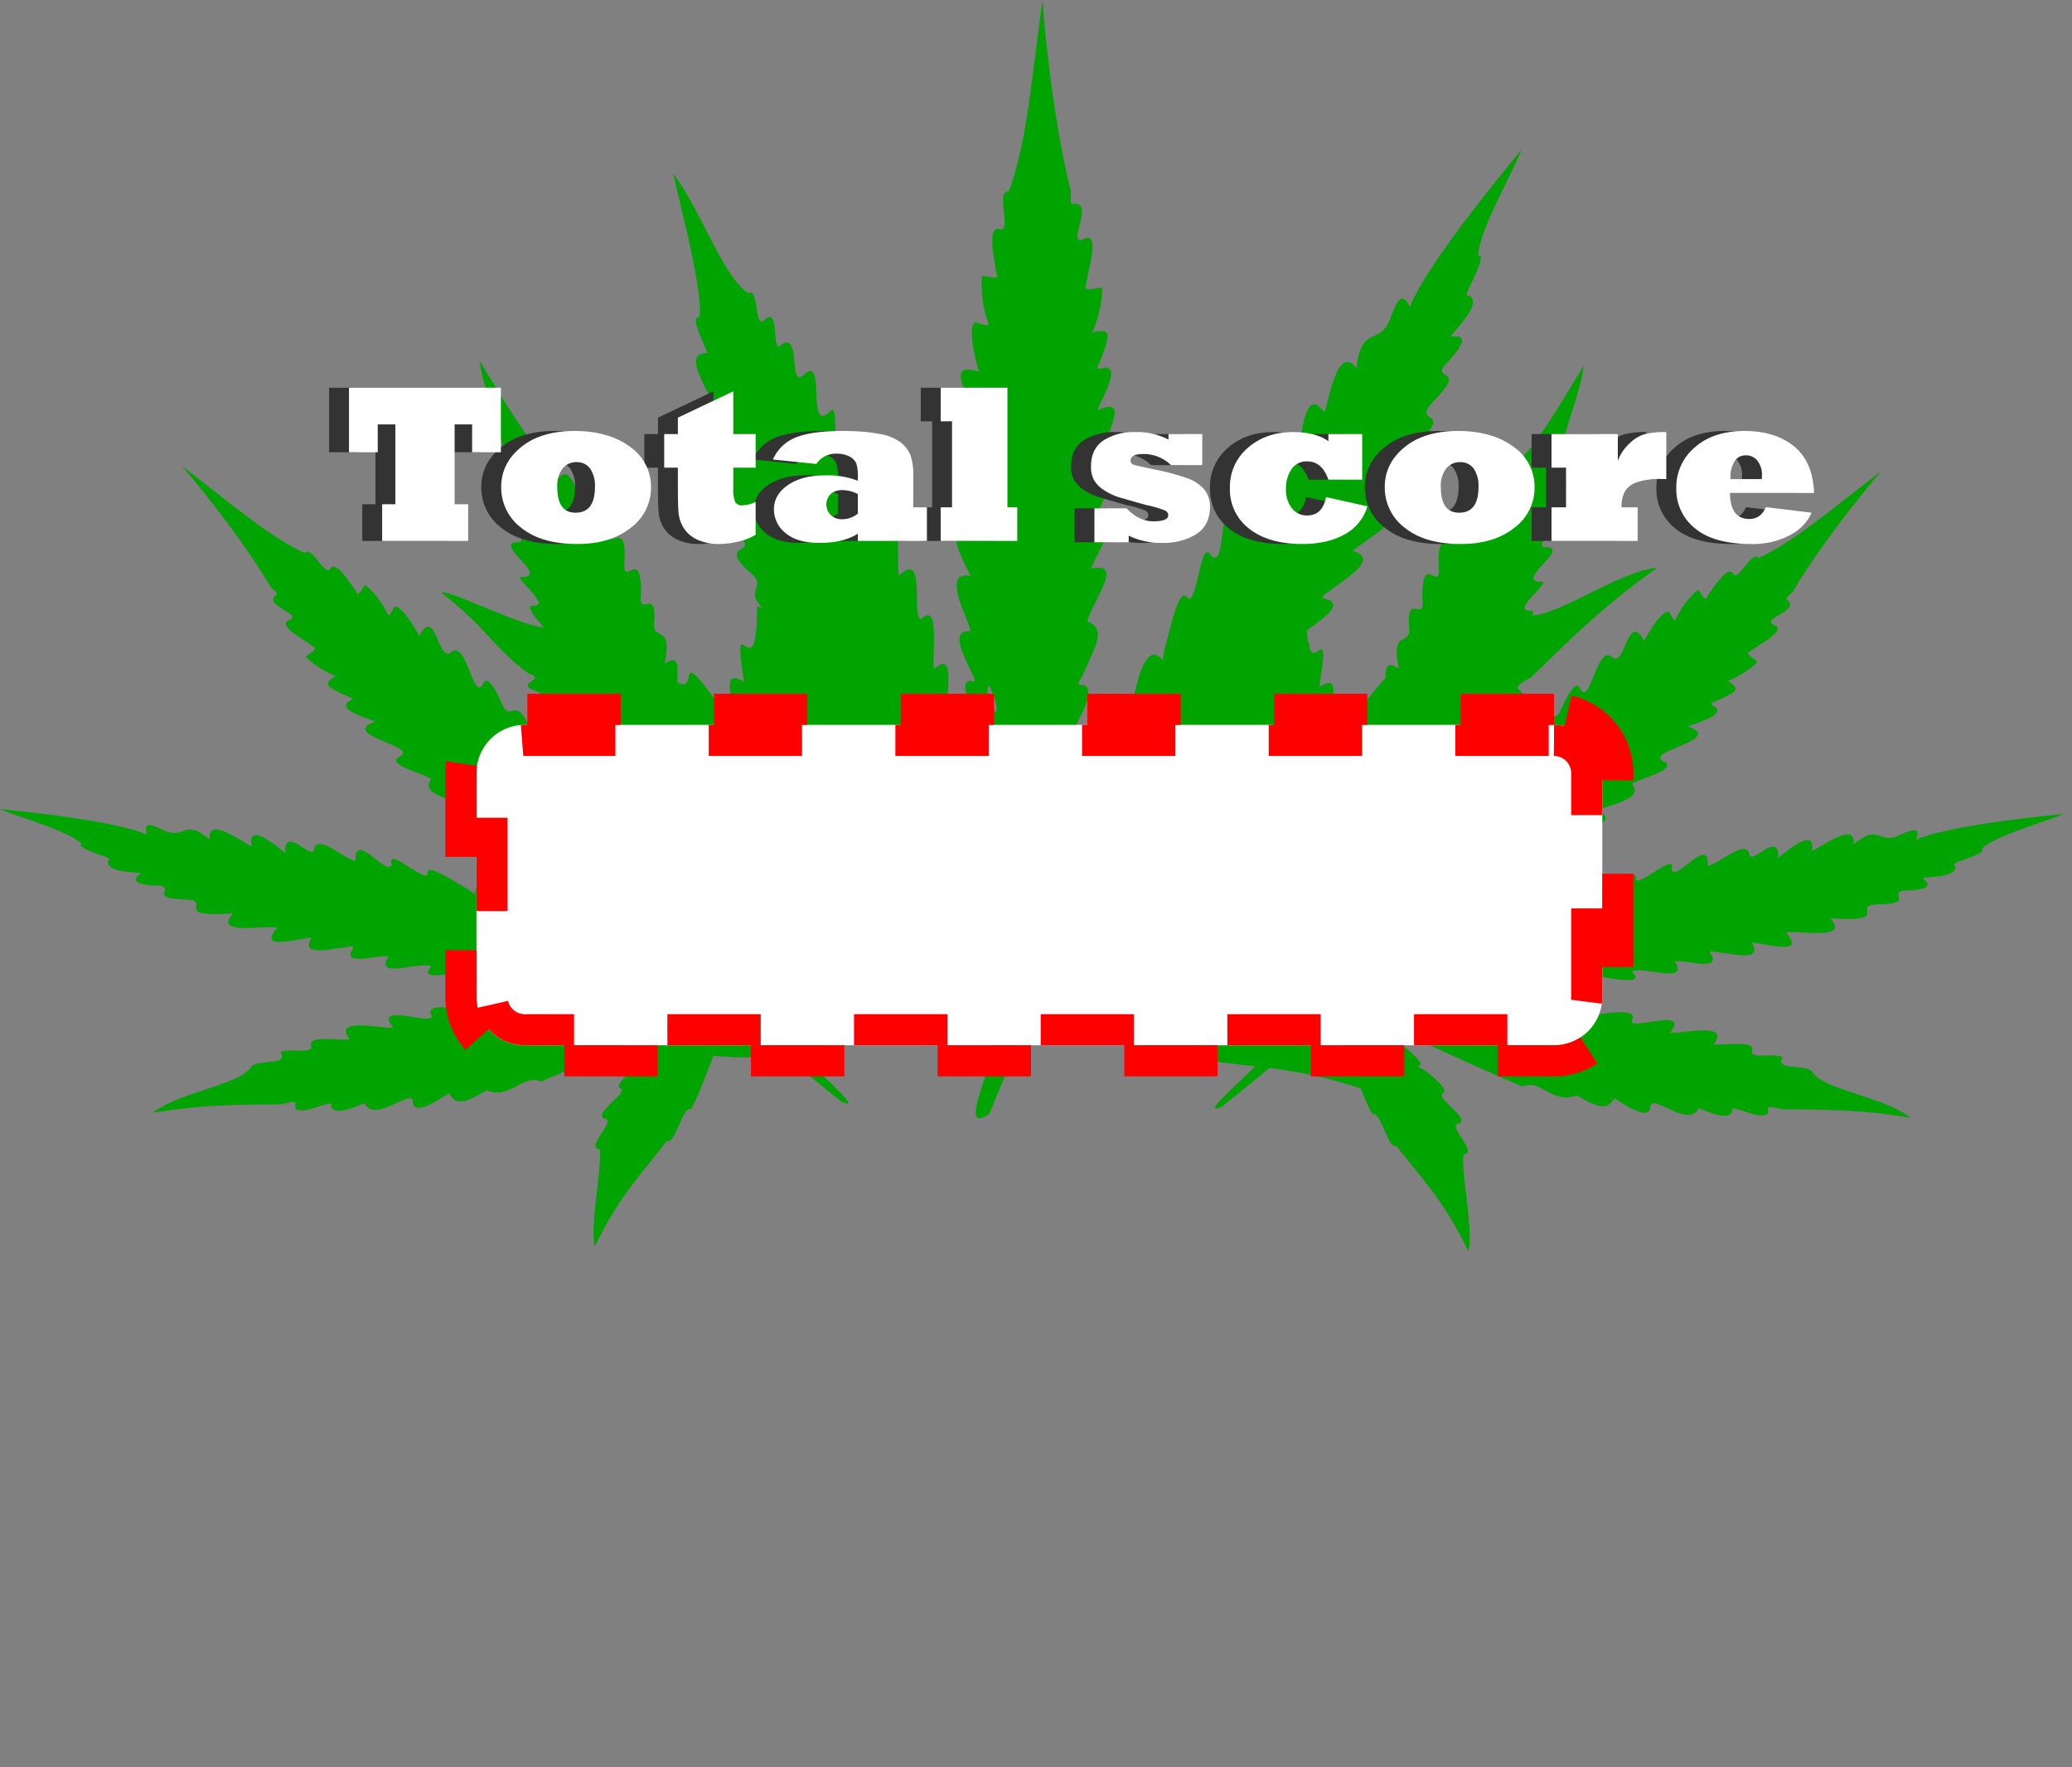 <svg xmlns="http://www.w3.org/2000/svg" viewBox="0 0 666.024 568"><rect x="0" y="0" width="666.024" height="568" fill="#808080" stroke="none"/><defs><style>.cls-1{fill:#00a400;}.cls-2{fill:#fff; }.cls-3{
    stroke:red; 
    fill: transparent;
    stroke-width: 10px;
    stroke-dasharray: 30;
    animation: dash 6s linear infinite alternate;
}.cls-4{fill:#333;}.cls-5{fill:none;} @keyframes dash {
    to {
        stroke-dashoffset: 500;
    }
}</style></defs><g id="Layer_2" data-name="Layer 2"><g id="Layer_2-2" data-name="Layer 2"><path id="path2390" class="cls-1" d="M235.548,325.828c-1.2-1.701-12.55,32.35-13.841,30.646-2.442-.22-4.73,11.572-7.376,10.287-8.458,11.046-14.945,17.119-23.121,33.893-1.651-6.006,2.213-24.664,1.658-31.203-5.254-.236,5.734-9.591,1.373-9.847-3.728-1.829,8.01-8.466,5.167-9.794-2.42-.968,4.827-6.7,6.569-7.787,1.517-.728,1.733-.974,1.081-1.243-3.412.103,11.645-11.705,14.595-14.174-15.799,6.523-33.155,14.949-47.861,21.075-5.771-2.681-9.402,5.865-17.419,2.82-7.109,4.281-9.939,4.8-12.037.88-2.838,1.773-11.486,7.944-11.638,2.53-.447-4.037-12.433,7.387-15.467.685-2.555.954-10.293,4.612-10.844.7,1.529-2.161-7.732,2.295-9.57,1.591-4.753.013,1.919-4.364-6.139-1.915-14.216.131-25.868.059-41.558,2.723,8.359-6.726,28.753-9.082,31.728-15.028,2.82-2.212,11.88-.055,9.39-4.432,2.509-1.539,10.234.799,9.86-1.952-1.561-3.82,9.341-1.623,12.313-2.219-5.624-7.216,9.86-3.422,14.04-3.689-7.075-8.65,13.788-.178,12.244-4.041-2.776-4.512,10.845-1.723,12.038-1.651-2.67-6.452,9.631-2.115,14.411-1.755-6.275-8.072,13.164.639,12.388-2.427-2.712-4.163,11.027-.229,14.229-.002,5.878-4.267,22.648.918,33.131-1.96-18.61-6.146-41.875.445-57.144-5.15-7.755.455-15.449,3.652-15.515-1.484-2.619-.125-19.029,4.245-13.608-1.151-2.632-2.158-18.703,4.361-13.744-3.256-2.878-.817-13.575,3.004-12.086-1.548,1.307-1.821.944-2.114-1.778-1.413-4.619.366-14.635,3.195-10.899-3.135-5.346.429-17.455,4.275-10.978-3.248-3.83-.848-21.026,2.768-14.208-4.566-21.214,1.418-5.268-4.322-16.104-4.5-10.678-.35-3.12-3.314-7.117-4.37-3.895-.085-11.42-.466-6.358-4.018-2.778-.516-11.272-.32-10.6-3.927.795-.708.586-.848-3.266-2.185-4.216-1.465-6.578-2.953-5.151-3.245C22.569,267.198,4.787,262.264,0,260.066c9.46.92,37.248,3.861,47.299,8.241-1.92-5.38,3.24-2.262,6.189-1.078,6.197,2.286,5.659-4.132,13.932,2.566-.827-7.606,10.056.642,13.438,2.214-1.414-7.937,7.385-.562,10.924,2.218-.612-4.706,2.067-4.223,5.107-2.092,3.153,2.129,4.036,2.193,4.142.306,1.794-3.924,9.663,3.663,13.236,4.292-.436-10.424,10.63,5.971,11.689,1.002-1.932-5.881,11.141,6.282,11.519,3.22-1.084-4.25,9.711,3.228,12.624,4.65l2.598,1.888c-.429-8.379,13.574,3.467,17.91,5.254.428-2.21-.207-4.896,2.591-2.677a433.134,433.134,0,0,0,48.055,20.732c-4.901-6.947-41.913-21.608-36.082-24.719-3.29-2.207-15.348-3.854-14.248-7.916,2.037-1.549.309-1.277-2.399-2.322-5.025-2.295-11.653-3.305-9.237-8.341-4.786-2.815-17.197-4.153-9.904-8.679-4.721-2.223-14.527-3.536-10.744-8.459-2.678-1.798-15.269-4.698-10.004-7.273,6.066-3.308-19.919-6.835-8.069-11.136-2.035-1.117-12.301-3.614-8.549-6.402,1.384-.818,1.476-1.028.609-1.383-8.453-3.537-8.703-4.355-4.766-6.9a29.154,29.154,0,0,1-9.585-6.112c.612-.698,4.513-2.868,2.49-3.215-1.978-1.94-12.3-6.876-7.82-8.623,4.697-1.94-8.241-4.468-4.377-7.964.821-.322.576-.737-1.599-2.715-6.557-11.251-18.922-27.781-28.455-38.784,15.239,11.524,27.76,22.576,39.462,27.914,2.143-2.718,6.651,8.007,8.2,5.041,1.698-3.071,6.675,5.278,8.293,7.164.356,2.604,2.161-1.24,2.983-1.965a28.28,28.28,0,0,1,7.017,9.154c.476,1.068.814.749,2.296-2.176,2.255-.533,6.717,6.956,7.98,9.43,5.267-9.787,5.906,8.014,10.046,5.443,5.038-5.155,7.305,15.768,10.397,10.074,1.525-4.049,5.242,4.26,6.213,6.337,2.818,7.092,4.956-5.774,10.522,12.765,4.508-6.405,7.99,7.733,9.704,9.748,4.454-5.108,6.473,8.106,8.102,9.753,2.527-5.62,6.384,7.233,7.541,9.228.548-.147,1.784-2.947,2.752-1.436,5.009,2.218-5.885-5.525-.602-4.884,5.809-1.435-14.693-11.947-4.69-12.309-2.304-3.138-13.066-11.04-6.508-11.11,1.905-1.784-13.482-11.593-3.616-11.539-2.814-3.925-14.164-12.033-3.856-11.393-1.98-3.114-12.541-11.568-4.178-11.893-1.469-1.004-8.852-8.993-5.164-8.521,6.053.208-5.586-8.33-4.039-9.271,9.924.372-8.973-10.762-1.263-11.091,5.709-.008-7.152-8.18-1.225-9.218,4.044.14-6.677-7.076-1.42-7.339,4.027.2-4.7-6.605-1.673-7.62,1.618-7.413-6.431-23.638-7.617-34.141,5.121,8.17,15.459,26.268,20.471,29.883,1.126-1.004,1.955.339,4.825,7.806,4.398-4.811,6.111,6.034,7.774,9.285,4.48-5.425,6.089,4.381,7.308,8.945,1.882,4.652,6.655-4.751,6.222,8.102-.778,10.161,5.419-5.319,5.27,10.792-1.023,8.26,4.996-2.435,4.278,8.882-.975,6.986,6.21.215,3.254,13.679,7.54-5.309,2.076,8.964,5.159,9.777,2.954-3.888.626,15.45,2.919,13.33,3.043-1.091,2.019,5.725,2.068,7.639-.958,11.007,3.847-1.415,3.156,12.817-.532,10.133,1.08,3.02,2.663,7.5-.684,7.214,3.879,42.995,6.121,42.573-.402-21.345-2.174-36.976-4.042-54.511-.255-.925-.147-1.004,1.153-.845,2.729.497-1.338-6.244-.813-8.199-.198-2.624-.007-2.775,2.664-1.98,1.137-.102-2.189-10.907-1.857-12.062.098-.438,3.004-.296,3.717-.302-1.31-4.598-4.611-14.686,2.693-9.883-4.358-27.693,4.278,5.228,4.154-24.438,6.402,3.137,3.022-8.957,5.676-11.343,5.285,2.685,2.665-5.923,5.808-9.102,3.435,1.08,12.136-25.992,13.572-24.722-1.822,13.191.399,19.498-1.298,29.477-2.032,3.983,2.994-.118,2.392,2.876-5.314,11.92,2.566,3.948-.804,13.53-3.553,8.876,5.992.801-1.2,13.497,4.225,2.427,1.449,7.791-1.198,12.573,2.736,1.055,6.314,1.635.462,9.901-4.055,6.034,5.83-.555-.702,9.973-8.047,12.43,5.624,3.421-3.4,14.891-4.661,13.241-16.286,39.519-20.026,51.119,1.531-1.397,10.63-17.849,10.943-14.477.638.58.747.498,1.067-.803,1.709-2.108,4.139-9.366,7.079-7.687,2.71,1.817,4.244-10.579,7.93-8.409,2.361.962,3.485-4.966,6.035-5.956,3.042,1.996,4.344-3.964,7.079-5.983,2.065,6.38,6.143-5.141,8.228-2.543,9.934-3.555,24.716-13.455,36.988-14.78-3.001,4.071-18.319,15.723-17.019,16.963-13.556,27.551-35.739,36.66-68.501,52.431-5.204,9.306,40.938,43.561,27.99,37.891m-54.069-66.109a24.025,24.025,0,0,0-4.231-6.028C211.974,283.715,217.611,293.839,216.363,287.993Zm-9.317-14.48c3.241.681-5.164-6.609-4.969-5.845.23,3.19,5.26,11.379,4.964,7.625C205.962,274.035,205.971,273.805,207.046,273.513Z"/><path id="path2390-2" data-name="path2390" class="cls-1" d="M427.685,327.417c1.2-1.701,12.55,32.35,13.841,30.646,2.442-.22,4.73,11.572,7.376,10.287,8.458,11.046,14.945,17.119,23.121,33.893,1.651-6.006-2.213-24.664-1.658-31.203,5.254-.236-5.734-9.591-1.373-9.847,3.728-1.829-8.01-8.466-5.167-9.794,2.42-.968-4.827-6.7-6.569-7.787-1.517-.728-1.733-.974-1.081-1.243,3.412.103-11.645-11.705-14.595-14.174,15.799,6.523,33.155,14.949,47.861,21.075,5.771-2.681,9.402,5.865,17.419,2.82,7.109,4.281,9.939,4.8,12.037.88,2.838,1.773,11.486,7.944,11.638,2.53.447-4.037,12.433,7.387,15.467.685,2.555.954,10.293,4.612,10.844.7-1.529-2.161,7.732,2.295,9.57,1.591,4.753.013-1.919-4.364,6.139-1.915,14.216.131,25.868.059,41.558,2.723-8.359-6.726-28.753-9.082-31.728-15.028-2.82-2.212-11.88-.055-9.39-4.432-2.509-1.539-10.234.799-9.86-1.952,1.561-3.82-9.341-1.623-12.313-2.219,5.624-7.216-9.86-3.422-14.04-3.689,7.075-8.65-13.788-.178-12.244-4.041,2.776-4.512-10.845-1.723-12.038-1.651,2.67-6.452-9.631-2.115-14.411-1.755,6.275-8.072-13.164.639-12.388-2.427,2.712-4.163-11.027-.229-14.229-.002-5.878-4.267-22.648.918-33.131-1.96,18.61-6.146,41.875.445,57.144-5.15,7.755.455,15.449,3.652,15.515-1.484,2.619-.125,19.029,4.245,13.608-1.151,2.632-2.158,18.703,4.361,13.744-3.256,2.878-.817,13.575,3.004,12.086-1.548-1.307-1.821-.944-2.114,1.778-1.413,4.619.366,14.635,3.195,10.899-3.135,5.346.429,17.455,4.275,10.978-3.248,3.83-.848,21.026,2.768,14.208-4.566,21.214,1.418,5.268-4.322,16.103-4.5,10.678-.35,3.12-3.314,7.117-4.37,3.895-.085,11.42-.466,6.358-4.018,2.778-.516,11.272-.32,10.6-3.927-.795-.708-.586-.848,3.266-2.185,4.216-1.465,6.578-2.953,5.151-3.245,3.768-4.145,21.551-9.079,26.338-11.277-9.46.92-37.248,3.861-47.299,8.241,1.92-5.38-3.24-2.262-6.189-1.078-6.197,2.286-5.659-4.132-13.932,2.566.827-7.606-10.056.642-13.438,2.214,1.414-7.937-7.385-.562-10.924,2.218.612-4.706-2.067-4.223-5.107-2.092-3.153,2.129-4.036,2.193-4.142.306-1.794-3.924-9.663,3.663-13.236,4.292.436-10.424-10.63,5.971-11.689,1.002,1.932-5.881-11.141,6.282-11.519,3.22,1.084-4.25-9.711,3.228-12.624,4.65l-2.598,1.888c.429-8.379-13.574,3.467-17.91,5.254-.428-2.21.207-4.896-2.591-2.677a433.134,433.134,0,0,1-48.055,20.732c4.901-6.947,41.913-21.608,36.082-24.719,3.29-2.207,15.348-3.854,14.248-7.916-2.037-1.549-.309-1.277,2.399-2.322,5.025-2.295,11.653-3.305,9.237-8.341,4.786-2.815,17.197-4.153,9.904-8.679,4.721-2.223,14.527-3.536,10.744-8.459,2.678-1.798,15.269-4.698,10.004-7.273-6.066-3.308,19.919-6.835,8.069-11.136,2.035-1.117,12.301-3.614,8.549-6.402-1.384-.818-1.476-1.028-.609-1.383,8.453-3.537,8.703-4.355,4.766-6.9a29.154,29.154,0,0,0,9.585-6.112c-.612-.698-4.513-2.868-2.49-3.215,1.978-1.94,12.3-6.876,7.82-8.623-4.696-1.94,8.241-4.468,4.377-7.964-.821-.322-.576-.737,1.599-2.715,6.557-11.251,18.922-27.781,28.455-38.784-15.239,11.524-27.76,22.576-39.462,27.914-2.143-2.718-6.651,8.007-8.2,5.041-1.698-3.071-6.675,5.278-8.293,7.164-.356,2.604-2.161-1.24-2.983-1.965a28.28,28.28,0,0,0-7.017,9.154c-.476,1.068-.814.749-2.296-2.176-2.255-.533-6.717,6.956-7.98,9.43-5.267-9.787-5.906,8.014-10.046,5.443-5.038-5.155-7.305,15.768-10.397,10.074-1.525-4.049-5.242,4.26-6.213,6.337-2.818,7.092-4.956-5.774-10.522,12.765-4.508-6.405-7.99,7.733-9.704,9.748-4.454-5.108-6.473,8.106-8.102,9.753-2.527-5.62-6.384,7.233-7.541,9.228-.548-.147-1.784-2.947-2.752-1.436-5.009,2.218,5.885-5.525.602-4.884-5.809-1.435,14.693-11.947,4.69-12.309,2.304-3.138,13.066-11.04,6.508-11.11-1.905-1.784,13.482-11.593,3.616-11.539,2.814-3.925,14.164-12.033,3.856-11.393,1.98-3.114,12.541-11.568,4.178-11.893,1.469-1.004,8.852-8.993,5.164-8.521-6.053.208,5.586-8.33,4.039-9.271-9.924.372,8.973-10.762,1.263-11.091-5.709-.008,7.152-8.18,1.225-9.218-4.044.14,6.677-7.076,1.42-7.339-4.027.2,4.7-6.605,1.673-7.62-1.618-7.413,6.431-23.638,7.617-34.141-5.121,8.17-15.459,26.268-20.471,29.883-1.126-1.004-1.955.339-4.825,7.806-4.398-4.811-6.111,6.034-7.774,9.285-4.48-5.425-6.089,4.381-7.308,8.945-1.882,4.652-6.655-4.751-6.222,8.102.778,10.161-5.419-5.319-5.27,10.792,1.023,8.26-4.996-2.435-4.278,8.882.975,6.986-6.21.215-3.254,13.679-7.54-5.309-2.076,8.964-5.159,9.777-2.954-3.888-.626,15.45-2.919,13.33-3.043-1.091-2.019,5.725-2.068,7.639.958,11.007-3.847-1.415-3.156,12.817.532,10.133-1.08,3.02-2.663,7.5.684,7.214-3.879,42.995-6.121,42.573.402-21.345,2.174-36.976,4.042-54.511.255-.925.147-1.004-1.153-.845-2.729.497,1.338-6.244.813-8.199.198-2.624.007-2.775-2.664-1.98-1.137-.102,2.189-10.907,1.857-12.062-.098-.438-3.004-.296-3.717-.302,1.31-4.598,4.611-14.686-2.693-9.883,4.358-27.693-4.278,5.228-4.154-24.438-6.402,3.137-3.022-8.957-5.676-11.343-5.285,2.685-2.665-5.923-5.808-9.102-3.435,1.08-12.136-25.992-13.572-24.722,1.822,13.191-.399,19.498,1.298,29.477,2.032,3.983-2.994-.118-2.392,2.876,5.314,11.92-2.566,3.948.804,13.53,3.553,8.876-5.992.801,1.2,13.497-4.225,2.427-1.449,7.791,1.198,12.573-2.736,1.055-6.314,1.635-.462,9.901,4.055,6.034-5.83-.555.702,9.973,8.047,12.43-5.624,3.421,3.4,14.891,4.661,13.241,16.286,39.519,20.026,51.119-1.531-1.397-10.63-17.849-10.943-14.477-.638.58-.747.498-1.067-.803-1.709-2.108-4.139-9.366-7.079-7.687-2.71,1.817-4.244-10.579-7.93-8.409-2.361.962-3.485-4.966-6.035-5.956-3.042,1.996-4.344-3.964-7.079-5.983-2.065,6.38-6.143-5.141-8.228-2.543-9.934-3.555-24.716-13.455-36.988-14.78,3.001,4.071,18.319,15.723,17.019,16.963,13.556,27.551,35.739,36.66,68.501,52.431,5.204,9.306-40.938,43.561-27.99,37.891m54.069-66.109a24.025,24.025,0,0,1,4.231-6.028C451.258,285.304,445.622,295.428,446.869,289.582Zm9.317-14.48c-3.241.681,5.164-6.609,4.969-5.845-.23,3.19-5.26,11.379-4.964,7.625C457.27,275.623,457.261,275.394,456.186,275.102Z"/><path id="path2390-3" data-name="path2390" class="cls-1" d="M332.48,322.732c-.444-2.654,40.956,18.315,40.592,15.576,2.044-2.423,14.872,6.333,16.135,2.746,17.819,2.459,29.304,2.14,52.074,10.121-3.945-7.021-24.466-20.653-29.903-27.168,4.614-4.995-13.992-3.599-10.218-7.801,1.763-5.072-15.061-.495-13.656-4.301,1.344-3.091-10.53-1.767-13.119-1.181-2.056.711-2.479.681-2.124-.16,3.229-3.008-21.348-.166-26.304.249,20.451-8.374,44.066-16.417,63.152-24.161,2.866-7.713,13.975-3.162,18.573-13.251,10.427-2.531,13.5-4.628,11.862-10.139,4.221-.952,17.781-3.146,12.997-8.259-3.26-4.117,18.144-4.519,14.838-13.438,3.216-1.447,13.654-5.122,10.602-9.219-3.371-.595,9.193-4.923,10.242-7.242,4.38-4.311-5.732-2.265,3.9-7.344,13.184-12.809,23.827-23.472,40.669-35.294-13.8,1.421-34.685,17.805-42.826,15.045-4.603.532-10.968,10.755-12.661,4.467-3.706.867-8.678,10.042-10.837,7.174-2.039-4.93-10.061,7.004-13.334,9.159-1.394-11.746-12.174,5.823-16.258,9.379-1.365-14.384-12.833,12.376-14.928,7.422-1.552-6.671-11.534,8.28-12.565,9.431-3.414-8.358-10.775,6.816-14.84,11.494-1.575-13.125-11.517,12.56-13.592,9.036-1.294-6.293-10.342,9.819-13.078,12.939-9.282,1.424-19.979,21.442-32.23,28.331,11.513-22.574,38.889-37.677,47.833-56.705,7.54-6.635,17.52-10.694,12.908-15.475,2.293-2.497,21.349-13.405,11.459-13.434.456-4.377,21.155-13.002,9.669-15.493,1.903-3.368,15.208-9.585,9.7-12.415-2.857-.485-2.79-1.084.349-2.915,4.578-3.864,16.355-10.374,7.165-12.793,5.303-4.468,19.929-11.947,7.135-12.97,2.748-4.263,21.841-16.579,8.905-17.118,20.785-17.991.91-8.763,10.707-18.782,9.494-10.034-.147-5.883,2.566-10.489,3.502-3.62,10.071-10.815,2.189-9.475,2.084-3,10.069-10.546,6.17-13.25-1.375.072-1.31-.246,1.014-4.979,2.542-5.181,3.359-8.696,1.782-7.667-.307-7.237,11.549-27.944,13.949-34.318-7.857,9.449-30.72,37.425-35.973,50.592-3.128-6.691-5.035.868-6.668,4.638-3.616,7.737-8.959,1.35-10.471,15.029-6.158-7.742-8.658,9.735-10.336,14.256-5.92-8.58-7.298,6.2-8.022,11.974-3.717-4.882-5.741-2.001-6.596,2.722-.962,4.824-1.714,5.686-3.529,4.048-5.218-1.975-5.549,12.155-8.26,15.983-9.08-9.976-4.338,15.156-9.831,11.552-3.573-7.162-4.525,15.907-7.658,13.436-2.869-4.891-5.989,11.798-7.373,15.755l-.67,4.099c-7.226-8.091-9.321,15.532-11.681,21.118-2.403-1.641-4.263-4.688-4.816-.103a560.03,560.03,0,0,1-25.308,62.759c-1.815-10.842,18.867-57.978,10.678-55.534,1.017-5.021,10.6-17.501,5.895-20.234-3.28.429-1.445-.892.093-4.316,2.531-6.679,7.704-13.636.903-16.067,1.838-6.94,12.027-19.457,1.209-16.984,2.317-6.337,10.135-16.462,2.18-17.546.826-4.088,9.76-18.205,2.579-15.782-8.583,2.476,12.09-24.397-2.713-17.573.855-2.877,8.018-14.509,2.034-13.659-2.015.507-2.292.398-1.818-.717,4.551-10.939,4.037-11.917-1.896-10.676a37.696,37.696,0,0,0,3.25-14.335c-1.198-.085-6.756,1.469-5.213-.69.054-3.581,5.051-17.506-.656-15.037-6.08,2.489,3.51-11.601-3.22-11.3-1.047.451-1.2-.153-1-3.95C340.047,45.22,336.377,18.782,335.13,0c-3.524,24.451-4.979,45.995-10.879,61.544-4.441-.549,1.17,13.408-2.951,12.091-4.354-1.277-1.333,10.922-1.106,14.126,2.041,2.717-3.113.826-4.529.907a36.565,36.565,0,0,0,1.878,14.795c.534,1.415-.067,1.429-4.089.088-2.557,1.561.153,12.502,1.242,15.924-13.742-4.204,1.861,12.736-4.282,14.139-9.318-.156,7.627,21.135-.393,18.715-5.085-2.334-.943,8.683.054,11.474,3.86,9.08-9.807-.799,1.94,21.301-9.968-1.787-.31,14.374-.053,17.784-8.739-.644,1.424,13.337,1.424,16.332-7.433-2.866.712,12.454,1.462,15.339-.638.363-4.32-1.086-3.836,1.183-2.587,6.594.384-10.43-3.889-5.036-6.644,3.964,2.637-24.343-6.885-15.578-.736-4.979,1.967-22.029-4.123-16.13-3.373.093,1.846-22.916-7.172-13.894-.983-6.167,2.073-23.94-6.818-13.978-1.013-4.663,1.004-22.037-6.977-14.73.437-2.259-.044-16.316-3.004-12.527-5.373,5.697-2.442-12.735-4.72-12.194-8.782,9.369-1.542-18.051-8.926-11.341-5.254,5.185-.867-14.022-7.258-9.586-3.589,3.807-.299-12.576-5.371-8.036-3.519,3.847-1.687-10.345-5.393-8.524-8.229-5.342-15.588-27.573-24.051-38.304,2.724,12.166,9.683,38.201,8.364,46.081-1.948.101-1.488,2.09,2.666,11.562-8.418-.421-.129,11.103,1.3,15.603-9.051-.911-1.612,9.564,1.419,14.867,2.501,5.987-10.438,1.686,1.651,13.104,9.956,8.631-9.817.04,4.972,14.71,8.452,6.661-6.805,2.306,4.147,12.054,7.25,5.534-5.511,5.845,9.451,15.531-11.758,1.978,6.244,10.126,4.151,13.677-6.251-.886,13.477,14.768,9.441,14.905-3.789,1.765,3.352,7.098,5.047,8.902,10.892,9.245-4.823,2.198,8.757,14.649,9.706,8.829,1.755,3.758,4.373,9.314,7.189,6.007,35.54,43.041,33.094,44.693-19.044-19.982-31.631-35.959-45.863-53.773-.607-1.082-.778-1.057-1.829.272-2.055,2.939-4.449-6.955-6.71-8.275-2.204-2.591-2.518-2.557-4.249.603-1.137.941-7.908-12.015-9.264-12.775-.488-.313-3.03,2.461-3.691,3.103-2.978-5.418-9.119-17.691-11.463-6.633-21.182-29.414.824,8.695-26.044-18.681-3.03,8.705-10.923-5.483-15.533-5.262-2.415,7.275-7.836-3.02-13.616-3.083-2.174,4.117-34.793-12.85-34.958-10.377,13.672,10.466,17.366,18.282,28.002,25.909,5.49,1.813-2.859,2.614.418,4.818,15.724,6.121,1.233,5.962,13.044,11.704,11.339,4.926-4.778,6.186,13.378,11.312-1.675,6.074,5.754,8.478,12.537,10.465-1.555,3.458-4.316,7.245,8.58,9.519,9.214,1.858-5.862,4.792,9.715,8.527,18.701,4.105-2.057,8.259,16.667,10.593,16.326,7.93,50.909,21.507,64.896,28.766-2.678.109-26.003-6.736-23.224-3.352-.059,1.113-.234,1.137-1.711.233-3.487-.383-12.322-4.843-13.497-.627-.838,4.134-13.521-5.863-14.936-.516-1.295,3.031-7.72-1.395-10.963.016-.981,4.601-7.597.308-11.948.94,3.905,7.741-10.322.862-9.874,5.146-12.362,5.768-34.951,10.114-47.436,20.057,6.461,1.011,31.135-2.211,31.069.111,37.516,12.991,66.188,1.187,110.64-14.116,13.246,3.819-13.89,47.966.66,37.781m3.433-115.823a21.348,21.348,0,0,1-1.095-6.452C321.59,236.677,324.358,246.594,321.492,242.122Zm-3.166-14.969c-1.622,2.456-.869-7.402-.514-6.798,1.849,2.159,3.79,10.475,1.631,7.919C319.336,226.805,319.187,226.665,318.326,227.153Z"/><path class="cls-2" d="M168.671,233H499.517a15.526,15.526,0,0,1,15.526,15.526v71.946A15.527,15.527,0,0,1,499.516,336H168.672a15.527,15.527,0,0,1-15.527-15.527V248.526A15.526,15.526,0,0,1,168.671,233Z"/><path class="cls-3" d="M499.517,238a10.538,10.538,0,0,1,10.526,10.527v71.947A10.538,10.538,0,0,1,499.517,331H168.671a10.538,10.538,0,0,1-10.526-10.526V248.526A10.538,10.538,0,0,1,168.671,238H499.517m0-10H168.671a20.527,20.527,0,0,0-20.526,20.526v71.947A20.526,20.526,0,0,0,168.671,341H499.517a20.526,20.526,0,0,0,20.526-20.526V248.526A20.526,20.526,0,0,0,499.517,228Z"/><path class="cls-4" d="M144.09,173.869H116.439V162.08h4.249v-25.668h-5.665v8.958h-9.24V124.622h48.822v20.747h-9.241v-8.958H139.735v25.668h4.354Z"/><path class="cls-4" d="M154.711,156.521q0-7.575,6.373-12.781,6.372-5.204,17.206-5.204,10.904,0,17.737,5.027a15.547,15.547,0,0,1,6.833,13.099,15.999,15.999,0,0,1-6.514,12.994q-6.516,5.204-17.207,5.204-11.541,0-17.985-5.204A16.127,16.127,0,0,1,154.711,156.521Zm18.021.071q0,8.214,5.878,8.214,6.23,0,6.23-8.285a9.841,9.841,0,0,0-1.522-5.877,5.159,5.159,0,0,0-4.39-2.089,5.546,5.546,0,0,0-4.496,2.054A9.173,9.173,0,0,0,172.731,156.592Z"/><path class="cls-4" d="M236.495,161.336v10.551a17.183,17.183,0,0,1-5.027,2.053,25.966,25.966,0,0,1-6.656.92,16.432,16.432,0,0,1-6.868-1.31,10.175,10.175,0,0,1-4.426-3.611,12.914,12.914,0,0,1-1.204-2.39,11.604,11.604,0,0,1-.566-2.425q-.248-2.337-.247-9.028v-5.771h-4.391V139.527h4.391V134.252l17.808-8.461v13.737h7.188v10.798h-7.188v6.656a10.36,10.36,0,0,0,.602,4.354,2.449,2.449,0,0,0,2.408,1.098A10.562,10.562,0,0,0,236.495,161.336Z"/><path class="cls-4" d="M256.001,149.122l-13.948-1.416a13.328,13.328,0,0,1,7.435-7.116q5.062-2.053,14.94-2.053,3.646,0,6.532.23a43.566,43.566,0,0,1,5.151.69,15.734,15.734,0,0,1,6.975,2.726,10.512,10.512,0,0,1,3.15,4.036,19.403,19.403,0,0,1,.921,6.939v9.913h4.39v10.798H269.348v-2.336q-4.603,2.974-12.32,2.974-7.258,0-10.94-3.187a9.65,9.65,0,0,1-3.717-7.541q0-4.814,4.567-7.895,4.531-3.08,11.824-3.08a26.669,26.669,0,0,1,10.586,1.735v-1.027a14.819,14.819,0,0,0-.46-4.461,4.555,4.555,0,0,0-2.195-2.301,8.783,8.783,0,0,0-4.106-.92A7.551,7.551,0,0,0,256.001,149.122Zm13.348,15.967v-6.267a10.468,10.468,0,0,0-5.027-1.274,5.268,5.268,0,0,0-3.718,1.274,4.746,4.746,0,0,0,.036,6.727,4.752,4.752,0,0,0,3.328,1.345A7.852,7.852,0,0,0,269.348,165.089Z"/><path class="cls-4" d="M320.579,173.869H295.972V163.071h3.646V135.42h-3.646V124.622h21.455V163.071h3.151Z"/><path class="cls-4" d="M356.408,174.294H345.397v-10.904h10.302q3.965,4.178,8.675,4.178,4.743,0,4.744-1.947a1.657,1.657,0,0,0-1.027-1.522,32.489,32.489,0,0,0-5.629-1.664q-3.683-.991-8.143-2.301a18.789,18.789,0,0,1-6.09-2.761,9.49,9.49,0,0,1-3.08-3.257,8.874,8.874,0,0,1-.85-4.178q0-5.7,4.036-8.391a18.012,18.012,0,0,1,10.161-2.655,21.712,21.712,0,0,1,10.691,2.407v-1.77H380.057v9.984H370.003a12.491,12.491,0,0,0-8.922-3.576q-4.072,0-4.071,2.16,0,1.027,1.204,1.345,1.025.319,6.797,1.522a74.013,74.013,0,0,1,10.232,2.761,12.655,12.655,0,0,1,5.487,3.647,8.642,8.642,0,0,1,1.806,5.558q0,5.948-4.426,8.78a19.771,19.771,0,0,1-10.834,2.797,23.187,23.187,0,0,1-10.868-2.336Z"/><path class="cls-4" d="M419.851,159.778l13.276,2.974a14.855,14.855,0,0,1-7.152,8.922q-5.558,3.186-13.736,3.186-10.834,0-17.064-4.886a15.789,15.789,0,0,1-6.231-13.099,16.42,16.42,0,0,1,5.807-12.958q5.77-5.027,14.479-5.027,7.364,0,11.365,2.938v-2.301h10.869v14.657H420.594q-2.019-5.876-6.833-5.877a5.784,5.784,0,0,0-5.027,2.514,10.818,10.818,0,0,0-1.771,6.267,9.567,9.567,0,0,0,1.912,6.302,6.005,6.005,0,0,0,4.886,2.301Q418.717,165.691,419.851,159.778Z"/><path class="cls-4" d="M438.721,156.521q0-7.575,6.373-12.781,6.372-5.204,17.206-5.204,10.904,0,17.737,5.027a15.547,15.547,0,0,1,6.833,13.099,15.999,15.999,0,0,1-6.514,12.994q-6.516,5.204-17.207,5.204-11.542,0-17.985-5.204A16.127,16.127,0,0,1,438.721,156.521Zm18.02.071q0,8.214,5.878,8.214,6.23,0,6.23-8.285a9.841,9.841,0,0,0-1.522-5.877,5.159,5.159,0,0,0-4.39-2.089,5.546,5.546,0,0,0-4.496,2.054A9.173,9.173,0,0,0,456.742,156.592Z"/><path class="cls-4" d="M520.008,173.869H492.323V163.071h4.673V150.326h-4.673V139.527h21.312v8.603a14.344,14.344,0,0,1,3.718-5.558,11.939,11.939,0,0,1,4.886-3.01,27.271,27.271,0,0,1,6.975-.672v15.117q-.602-.034-1.487-.035a22.489,22.489,0,0,0-8.107,1.098,7.076,7.076,0,0,0-3.753,2.974,10.889,10.889,0,0,0-1.062,5.027h5.204Z"/><path class="cls-4" d="M561.219,163l14.692,1.806a13.592,13.592,0,0,1-2.762,4.125,17.055,17.055,0,0,1-4.319,3.169,25.594,25.594,0,0,1-12.285,2.761q-12.001,0-18.056-4.992a15.981,15.981,0,0,1-6.054-12.993,16.695,16.695,0,0,1,5.982-13.1q5.912-5.239,16.038-5.24,9.737,0,15.861,4.957,6.019,4.921,6.408,14.976H549.677q.107,8.356,6.231,8.355Q559.59,166.824,561.219,163Zm-11.329-8.993h10.019q.072-1.062.071-1.204a7.389,7.389,0,0,0-1.416-4.638,4.533,4.533,0,0,0-3.753-1.806,4.118,4.118,0,0,0-3.683,1.982,9.106,9.106,0,0,0-1.274,4.957A6.237,6.237,0,0,0,549.89,154.007Z"/><path class="cls-2" d="M150.488,173.869H122.838V162.08h4.249v-25.668h-5.665v8.958h-9.24V124.622h48.822v20.747h-9.241v-8.958h-5.629v25.668H150.488Z"/><path class="cls-2" d="M161.109,156.521q0-7.575,6.373-12.781,6.372-5.204,17.206-5.204,10.904,0,17.737,5.027a15.547,15.547,0,0,1,6.833,13.099,15.999,15.999,0,0,1-6.514,12.994q-6.516,5.204-17.207,5.204-11.541,0-17.985-5.204A16.127,16.127,0,0,1,161.109,156.521Zm18.021.071q0,8.214,5.878,8.214,6.23,0,6.23-8.285a9.841,9.841,0,0,0-1.522-5.877,5.159,5.159,0,0,0-4.39-2.089,5.546,5.546,0,0,0-4.496,2.054A9.173,9.173,0,0,0,179.13,156.592Z"/><path class="cls-2" d="M242.893,161.336v10.551a17.183,17.183,0,0,1-5.027,2.053,25.966,25.966,0,0,1-6.656.92,16.432,16.432,0,0,1-6.868-1.31,10.175,10.175,0,0,1-4.426-3.611,12.913,12.913,0,0,1-1.204-2.39,11.604,11.604,0,0,1-.566-2.425q-.248-2.337-.247-9.028v-5.771H213.507V139.527h4.391V134.252l17.808-8.461v13.737h7.188v10.798h-7.188v6.656a10.36,10.36,0,0,0,.602,4.354,2.449,2.449,0,0,0,2.408,1.098A10.562,10.562,0,0,0,242.893,161.336Z"/><path class="cls-2" d="M262.399,149.122l-13.948-1.416a13.328,13.328,0,0,1,7.435-7.116q5.062-2.053,14.94-2.053,3.646,0,6.532.23a43.566,43.566,0,0,1,5.151.69,15.734,15.734,0,0,1,6.975,2.726,10.512,10.512,0,0,1,3.15,4.036,19.403,19.403,0,0,1,.921,6.939v9.913H297.945v10.798H275.747v-2.336q-4.603,2.974-12.32,2.974-7.258,0-10.94-3.187a9.65,9.65,0,0,1-3.717-7.541q0-4.814,4.567-7.895,4.531-3.08,11.824-3.08a26.669,26.669,0,0,1,10.586,1.735v-1.027a14.819,14.819,0,0,0-.46-4.461,4.555,4.555,0,0,0-2.195-2.301,8.783,8.783,0,0,0-4.106-.92A7.551,7.551,0,0,0,262.399,149.122Zm13.348,15.967v-6.267a10.468,10.468,0,0,0-5.027-1.274,5.268,5.268,0,0,0-3.718,1.274,4.746,4.746,0,0,0,.036,6.727,4.752,4.752,0,0,0,3.328,1.345A7.852,7.852,0,0,0,275.747,165.089Z"/><path class="cls-2" d="M326.977,173.869H302.371V163.071h3.646V135.42h-3.646V124.622h21.455V163.071h3.151Z"/><path class="cls-2" d="M362.806,174.294H351.796v-10.904h10.302q3.965,4.178,8.675,4.178,4.743,0,4.744-1.947a1.657,1.657,0,0,0-1.027-1.522,32.488,32.488,0,0,0-5.629-1.664q-3.683-.991-8.143-2.301a18.789,18.789,0,0,1-6.09-2.761,9.49,9.49,0,0,1-3.08-3.257,8.874,8.874,0,0,1-.85-4.178q0-5.7,4.036-8.391a18.012,18.012,0,0,1,10.161-2.655,21.712,21.712,0,0,1,10.691,2.407v-1.77h10.869v9.984H376.401a12.491,12.491,0,0,0-8.922-3.576q-4.072,0-4.071,2.16,0,1.027,1.204,1.345,1.025.319,6.797,1.522a74.013,74.013,0,0,1,10.232,2.761,12.654,12.654,0,0,1,5.487,3.647,8.642,8.642,0,0,1,1.806,5.558q0,5.948-4.426,8.78a19.771,19.771,0,0,1-10.834,2.797,23.187,23.187,0,0,1-10.868-2.336Z"/><path class="cls-2" d="M426.25,159.778l13.276,2.974a14.855,14.855,0,0,1-7.152,8.922q-5.558,3.186-13.736,3.186-10.834,0-17.064-4.886a15.789,15.789,0,0,1-6.231-13.099,16.42,16.42,0,0,1,5.807-12.958q5.77-5.027,14.479-5.027,7.364,0,11.365,2.938v-2.301H437.862v14.657H426.993q-2.019-5.876-6.833-5.877a5.784,5.784,0,0,0-5.027,2.514,10.818,10.818,0,0,0-1.771,6.267,9.567,9.567,0,0,0,1.912,6.302,6.005,6.005,0,0,0,4.886,2.301Q425.115,165.691,426.25,159.778Z"/><path class="cls-2" d="M445.12,156.521q0-7.575,6.373-12.781,6.372-5.204,17.206-5.204,10.904,0,17.737,5.027a15.547,15.547,0,0,1,6.833,13.099,15.999,15.999,0,0,1-6.514,12.994q-6.516,5.204-17.207,5.204-11.541,0-17.985-5.204A16.127,16.127,0,0,1,445.12,156.521Zm18.021.071q0,8.214,5.878,8.214,6.23,0,6.23-8.285a9.841,9.841,0,0,0-1.522-5.877,5.159,5.159,0,0,0-4.39-2.089,5.546,5.546,0,0,0-4.496,2.054A9.173,9.173,0,0,0,463.14,156.592Z"/><path class="cls-2" d="M526.407,173.869H498.721V163.071h4.673V150.326h-4.673V139.527h21.312v8.603a14.344,14.344,0,0,1,3.718-5.558,11.939,11.939,0,0,1,4.886-3.01,27.271,27.271,0,0,1,6.975-.672v15.117q-.602-.034-1.487-.035a22.489,22.489,0,0,0-8.107,1.098,7.076,7.076,0,0,0-3.753,2.974,10.889,10.889,0,0,0-1.062,5.027h5.204Z"/><path class="cls-2" d="M567.618,163l14.692,1.806a13.592,13.592,0,0,1-2.762,4.125,17.055,17.055,0,0,1-4.319,3.169,25.594,25.594,0,0,1-12.285,2.761q-12.001,0-18.056-4.992a15.981,15.981,0,0,1-6.054-12.993,16.695,16.695,0,0,1,5.982-13.1q5.912-5.239,16.038-5.24,9.737,0,15.861,4.957,6.019,4.921,6.408,14.976H556.076q.107,8.356,6.231,8.355Q565.988,166.824,567.618,163Zm-11.329-8.993H566.307q.072-1.062.071-1.204a7.389,7.389,0,0,0-1.416-4.638,4.533,4.533,0,0,0-3.753-1.806,4.118,4.118,0,0,0-3.683,1.982,9.106,9.106,0,0,0-1.274,4.957A6.234,6.234,0,0,0,556.289,154.007Z"/><rect class="cls-5" x="3.024" width="663" height="568"/></g></g></svg>